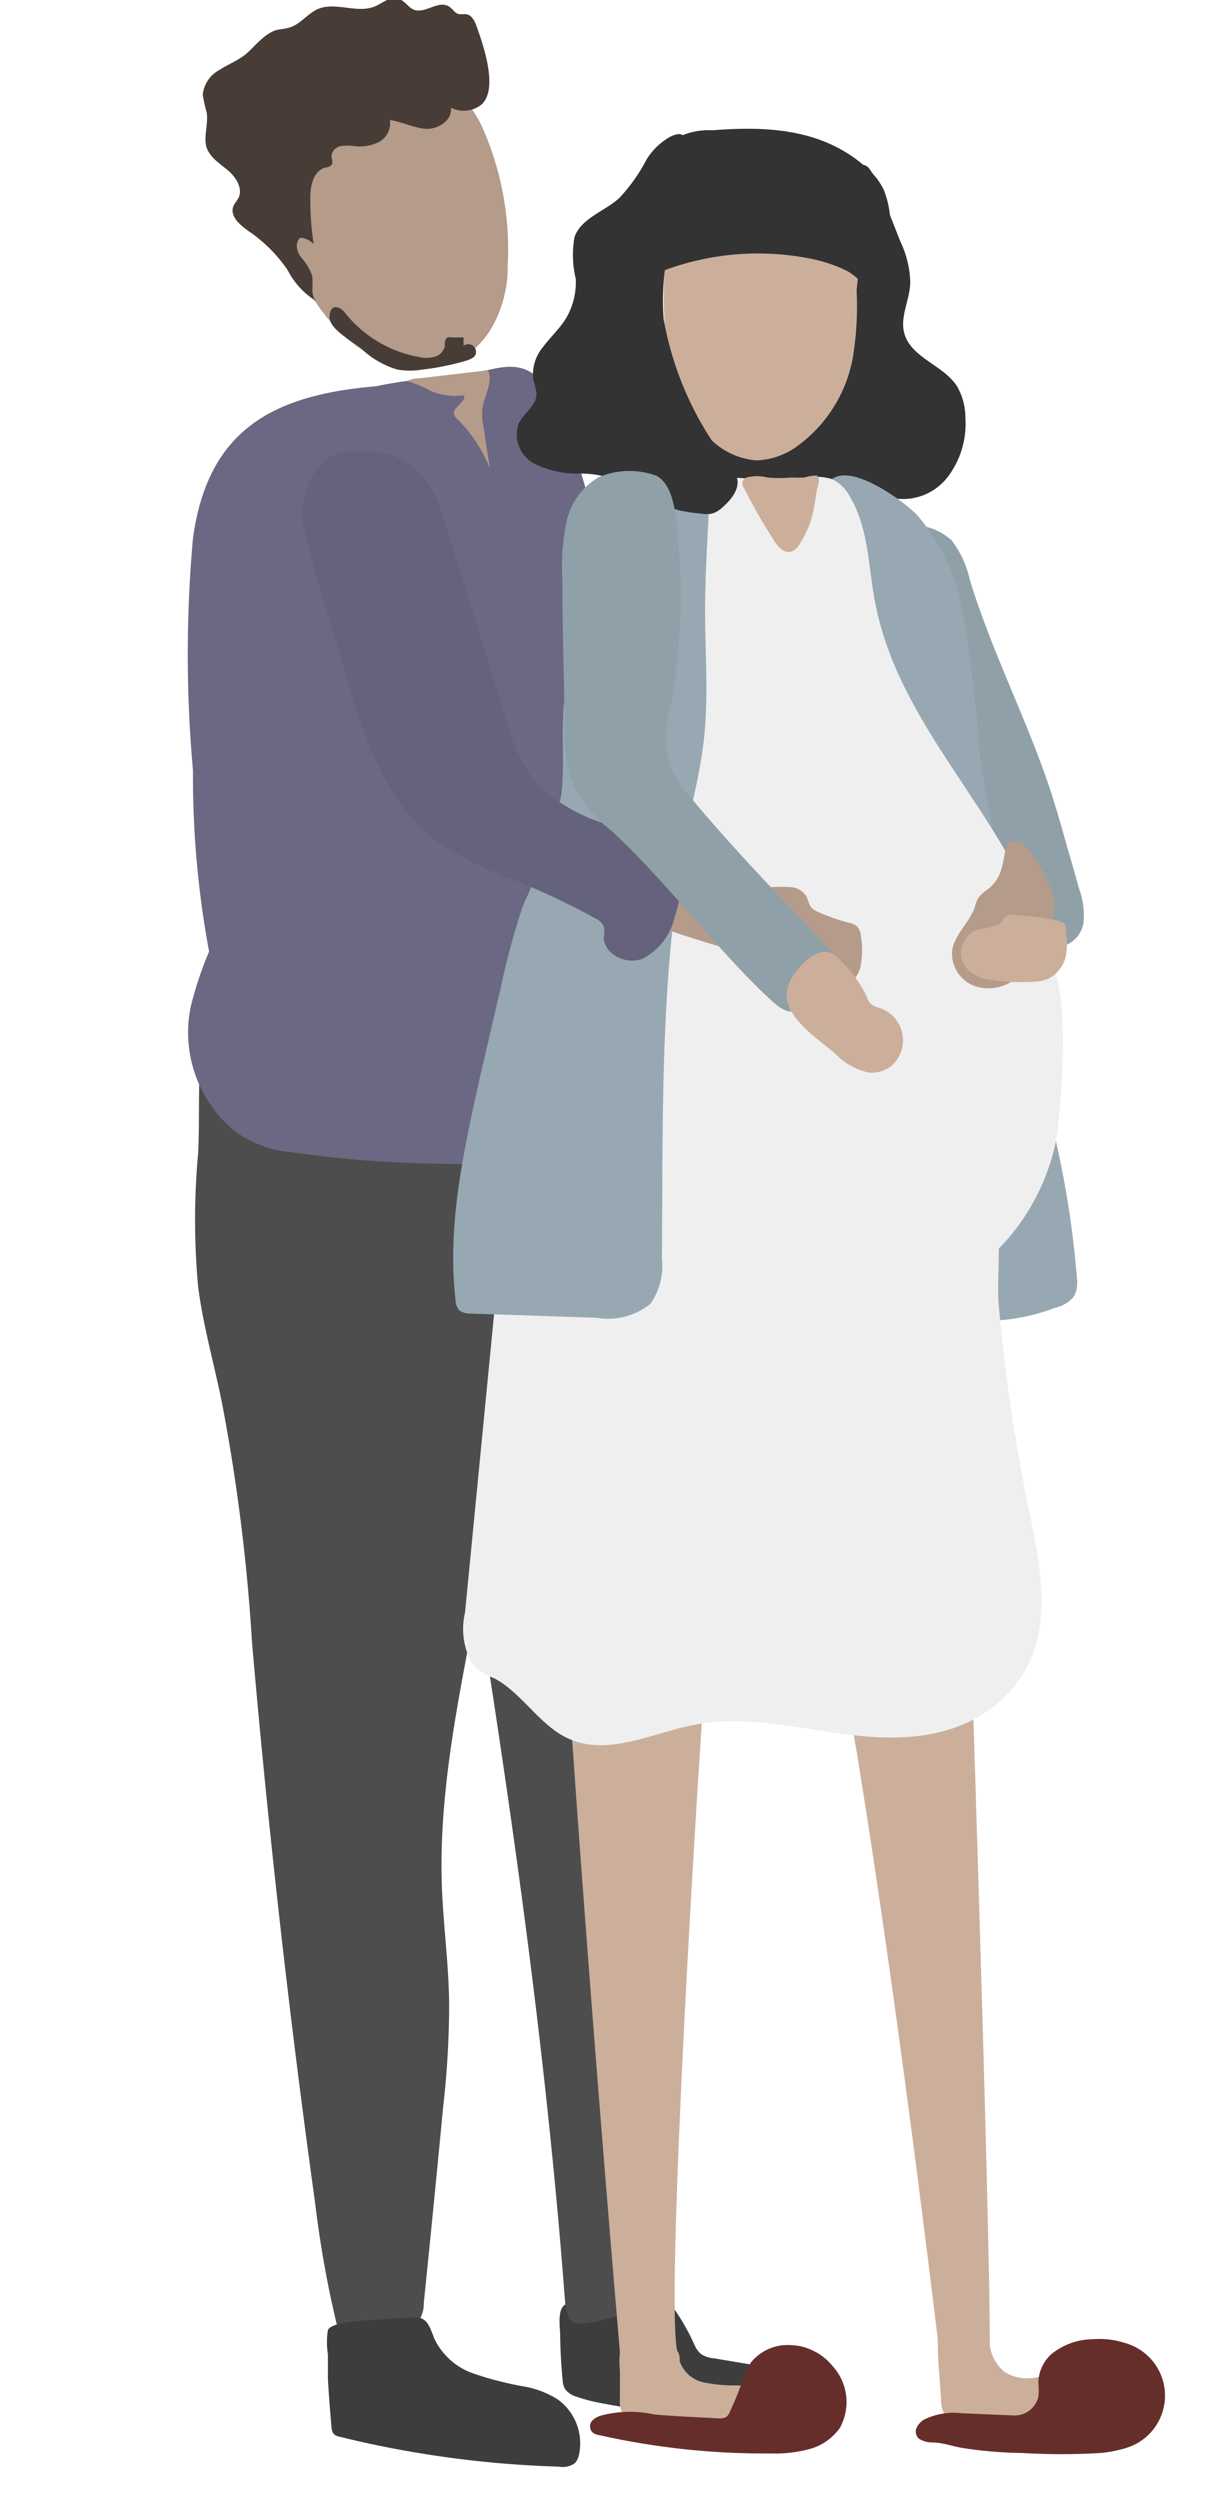 <svg xmlns="http://www.w3.org/2000/svg" xmlns:xlink="http://www.w3.org/1999/xlink" viewBox="0 0 50.17 102.46"><defs><style>.cls-1{mask:url(#mask);filter:url(#luminosity-noclip-2);}.cls-2,.cls-5{mix-blend-mode:multiply;}.cls-2{fill:url(#linear-gradient);}.cls-3{isolation:isolate;}.cls-4{mask:url(#mask-2);}.cls-5{opacity:0.2;fill:url(#linear-gradient-2);}.cls-6{fill:#3d3d3d;}.cls-7{fill:#4d4d4d;}.cls-8{fill:#ccaf9b;}.cls-9{fill:#8fa0a8;}.cls-10{fill:#6b6883;}.cls-11{fill:#333;}.cls-12{fill:#97a8b2;}.cls-13{fill:#efefef;}.cls-14{fill:#b59b8a;}.cls-15{fill:#473d36;}.cls-16{fill:#65627d;}.cls-17{fill:#662e2a;}.cls-18{filter:url(#luminosity-noclip);}</style><filter id="luminosity-noclip" x="0" y="-8439.12" width="50.17" height="32766" filterUnits="userSpaceOnUse" color-interpolation-filters="sRGB"><feFlood flood-color="#fff" result="bg"/><feBlend in="SourceGraphic" in2="bg"/></filter><mask id="mask" x="0" y="-8439.12" width="50.17" height="32766" maskUnits="userSpaceOnUse"><g class="cls-18"/></mask><linearGradient id="linear-gradient" x1="923.66" y1="2074.62" x2="973.84" y2="2074.62" gradientTransform="translate(990.22 2167.24) rotate(179.55)" gradientUnits="userSpaceOnUse"><stop offset="0" stop-color="#fff"/><stop offset="1"/></linearGradient><filter id="luminosity-noclip-2" x="0" y="97.92" width="50.17" height="4.54" filterUnits="userSpaceOnUse" color-interpolation-filters="sRGB"><feFlood flood-color="#fff" result="bg"/><feBlend in="SourceGraphic" in2="bg"/></filter><mask id="mask-2" x="0" y="97.92" width="50.17" height="4.54" maskUnits="userSpaceOnUse"><g class="cls-1"><path class="cls-2" d="M1.64,100a2.93,2.93,0,0,0-1.21.53,1.05,1.05,0,0,0-.36,1.18C2.33,103.37,32,101.91,48,101c1.09-.07,2.86-.86,2-2.26-.55-.87-2.09-.69-3-.66-3.58.12-7.13.22-10.71.16-7.45-.13-14.91-.59-22.35-.12A64.38,64.38,0,0,0,1.64,100Z"/></g></mask><linearGradient id="linear-gradient-2" x1="923.66" y1="2074.62" x2="973.84" y2="2074.62" gradientTransform="translate(990.22 2167.24) rotate(179.55)" gradientUnits="userSpaceOnUse"><stop offset="0"/><stop offset="1"/></linearGradient></defs><title>nurturing_mum</title><g class="cls-3"><g id="Layer_2" data-name="Layer 2"><g id="Object"><g class="cls-4"><path class="cls-5" d="M1.64,100a2.93,2.93,0,0,0-1.21.53,1.05,1.05,0,0,0-.36,1.18C2.33,103.37,32,101.91,48,101c1.09-.07,2.86-.86,2-2.26-.55-.87-2.09-.69-3-.66-3.58.12-7.13.22-10.71.16-7.45-.13-14.91-.59-22.35-.12A64.38,64.38,0,0,0,1.64,100Z"/></g><path class="cls-6" d="M26.73,94.05a1,1,0,0,1,.34,0,.74.74,0,0,1,.3.23,8.89,8.89,0,0,1,1.11,1.86,1,1,0,0,0,.26.35,1.18,1.18,0,0,0,.52.17l3.34.56a.61.61,0,0,1,.41.17.64.64,0,0,1,.1.43v.82a.42.42,0,0,1,0,.25.44.44,0,0,1-.34.13,32,32,0,0,1-8.06-.51,7.08,7.08,0,0,1-1.12-.29.89.89,0,0,1-.43-.3.87.87,0,0,1-.1-.39c-.06-.6-.09-1.2-.1-1.8,0-.34-.13-1.05.2-1.27a4.69,4.69,0,0,1,1.73-.28C25.46,94.13,26.09,94.08,26.73,94.05Z"/><path class="cls-7" d="M28.09,47.79q-.12,23.43-2,46.81a7.15,7.15,0,0,1-2,.61,1,1,0,0,1-.53,0c-.31-.15-.37-.55-.4-.89C21.93,78.06,19,62,16.35,46a2.76,2.76,0,0,1,0-1.4,2.46,2.46,0,0,1,1.25-1.19,12.43,12.43,0,0,1,7.74-1.29c1,.17,2.35.27,2.69,1.31S28.1,46.54,28.09,47.79Z"/><path class="cls-7" d="M8.12,47.28a30.05,30.05,0,0,0,0,5.45c.21,1.65.68,3.25,1,4.88a77.12,77.12,0,0,1,1.21,9.71q1,11.54,2.59,23a43.63,43.63,0,0,0,1,5.43l2.4-.28a1.23,1.23,0,0,0,.79-.28,1.21,1.21,0,0,0,.26-.79q.41-4,.79-8a37.8,37.8,0,0,0,.25-4.12c0-1.67-.24-3.33-.3-5-.14-4.27.87-8.49,1.64-12.7a111.13,111.13,0,0,0,1.74-17.36,3.89,3.89,0,0,0-.26-1.83,3.44,3.44,0,0,0-1.82-1.48,13.18,13.18,0,0,0-4.94-1.16c-.9,0-1.8,0-2.7-.07s-1.82-.65-2.64-.7c-1.16-.07-.88.73-.94,1.8S8.18,46.12,8.12,47.28Z"/><path class="cls-8" d="M44.81,97.45a.94.94,0,0,0-.4-.13,4.41,4.41,0,0,0-1,0c-.39,0-.77.13-1.16.15a1.66,1.66,0,0,1-1.11-.28,1.74,1.74,0,0,1-.57-1.06.75.75,0,0,0,0-.16c0-6.91-1.44-49-1.44-49-.74-4.86-2.23-3.74-9.6-4.18s-7.17,4.46-7.17,4.46C22,57,25.41,96.41,25.41,96.41h0a3.88,3.88,0,0,0,0,.77c0,.36,0,.72,0,1.08a1.47,1.47,0,0,0,.23.93,1.4,1.4,0,0,0,.65.34,15.37,15.37,0,0,0,4.54.38.77.77,0,0,0,.88-.87c0-.33.07-.73-.19-1a1,1,0,0,0-.44-.17,8.39,8.39,0,0,0-.86-.1,6.2,6.2,0,0,1-1.36-.12,1.33,1.33,0,0,1-1-.87c0-.14,0-.29-.1-.42h0c-.62-2.54,1.65-37.62,2-37.77a8.24,8.24,0,0,1,2.26.31c2.22,2,6.08,34.17,6.42,37a.81.81,0,0,0,0,.16c0,.76.09,1.51.13,2.27a1.29,1.29,0,0,0,.2.73,1.27,1.27,0,0,0,.87.35,30.56,30.56,0,0,0,4.06,0,1.33,1.33,0,0,0,.88-.25,1.31,1.31,0,0,0,.28-.55,2.29,2.29,0,0,0,.14-.68A.72.72,0,0,0,44.81,97.45Z"/><path class="cls-9" d="M39,22.14a4.08,4.08,0,0,1,.75,1.62c.9,2.95,2.33,5.7,3.3,8.62.24.74.46,1.5.67,2.26.17.58.34,1.17.5,1.75a3.34,3.34,0,0,1,.2,1.36,1.18,1.18,0,0,1-.77,1,1.19,1.19,0,0,1-1.07-.32,3.55,3.55,0,0,1-.67-1c-.21-.39-.43-.78-.64-1.18a18.65,18.65,0,0,1-1.48-3.17c-.76-2.4-.49-5-1.15-7.45a19.68,19.68,0,0,0-.67-2c-.15-.4-.82-1.52-.53-1.91S38.66,21.82,39,22.14Z"/><path class="cls-10" d="M27.84,35.53Q26,29.14,24.58,22.63a24,24,0,0,0-2-6.42c-1.09-2-2.44-.87-4.07-.75a18.1,18.1,0,0,0-3.09.37c-4.11.35-6.89,1.69-7.51,6.23a53.1,53.1,0,0,0,0,9.52A39.05,39.05,0,0,0,8.57,39a14.84,14.84,0,0,0-.75,2.25,5.23,5.23,0,0,0,1.79,5.1,4.51,4.51,0,0,0,2.29.87A47.43,47.43,0,0,0,26.8,47a2.61,2.61,0,0,0,1.25-.55,3,3,0,0,0,.76-1.47C29.63,41.86,28.7,38.58,27.84,35.53Z"/><path class="cls-11" d="M36.91,9.91a4.12,4.12,0,0,1,.4,1.64c0,.72-.44,1.43-.24,2.12.28,1,1.59,1.29,2.15,2.15a2.57,2.57,0,0,1,.35,1.31,3.6,3.6,0,0,1-.74,2.44,2.32,2.32,0,0,1-2.32.83,2.28,2.28,0,0,0-.57-.15c-.72,0-1.12.84-1.78,1.14s-1.62-.16-2.43-.4a3.69,3.69,0,0,0-2,0,.6.6,0,0,1-.54,0,.5.5,0,0,1-.14-.27,8.16,8.16,0,0,1-.6-3.66c.11-.75.42-1.47.47-2.23a5.59,5.59,0,0,1,.05-1,2.84,2.84,0,0,1,.63-1.2c1-1.21,2.21-2.22,2.85-3.63a4.54,4.54,0,0,1,.74-1.37A2.38,2.38,0,0,1,34.39,7c.29-.06.8-.32,1.08-.22s.59,1,.73,1.34C36.44,8.71,36.67,9.31,36.91,9.91Z"/><path class="cls-12" d="M37.6,21.12a8.05,8.05,0,0,1,1.77,3.58,46,46,0,0,1,.74,5.76c.21,1.81.58,3.61.94,5.4q1.11,5.4,2.21,10.82a39.26,39.26,0,0,1,.88,5.7,1.25,1.25,0,0,1-.11.74,1.35,1.35,0,0,1-.77.48,8.29,8.29,0,0,1-2.23.51,2.78,2.78,0,0,1-2.11-.74,4.13,4.13,0,0,1-.86-2.1L36.38,43c-.5-2.42-1-4.85-1.26-7.3-.41-3.74-.28-7.53-.7-11.27-.09-.79-1-4.16-.39-4.73C34.84,18.9,37.07,20.56,37.6,21.12Z"/><path class="cls-8" d="M31,18.87a3,3,0,0,1-2-1c-1.95-2-1.9-5.09-1.7-7.84a1.61,1.61,0,0,1,.21-.84,1.66,1.66,0,0,1,1.23-.52c1.95,0,3.87.09,5.84.18A.83.83,0,0,1,35,9a.72.72,0,0,1,.22.46,15.32,15.32,0,0,1-.11,2.43A12.93,12.93,0,0,1,35,14.37a5.75,5.75,0,0,1-2.44,4A3,3,0,0,1,31,18.87Z"/><path class="cls-11" d="M33.31,10.62a11,11,0,0,0-7.63,1.18l.53-3.57a5.61,5.61,0,0,1,.37-1.49,2.87,2.87,0,0,1,2.63-1.4c2.16-.17,4.48-.09,6.28,1.51a2.81,2.81,0,0,1,.73.92A3.84,3.84,0,0,1,36.49,9c.07.67.24,3.44-.6,3-.4-.2-.76-.68-1.18-.9A6,6,0,0,0,33.31,10.62Z"/><path class="cls-13" d="M43.55,41.73a12,12,0,0,0-1-4.09c-1.77-4.65-5.73-8-6.68-12.95-.28-1.44-.26-3-1-4.27a1.64,1.64,0,0,0-.79-.79A2.4,2.4,0,0,0,33,19.58a17.83,17.83,0,0,1-2.83,0,18.76,18.76,0,0,0-2.63-.34c-1.31.12-1.92,1.45-2.25,2.52-1.68,5.48-1.54,11.32-2.91,16.88-.54,2.18-1.3,4.31-1.77,6.51a13.67,13.67,0,0,0-.09,6l-.21,2.11L19.06,66.1a2.9,2.9,0,0,0,.33,2.15,2.64,2.64,0,0,0,.87.54c1.06.55,1.79,1.8,2.84,2.37,1.67.92,3.57-.12,5.38-.47,2.09-.4,4.21.15,6.32.41s4.37.18,6.12-1.31a4.86,4.86,0,0,0,1.39-1.94c.74-1.88.25-4.1-.17-6.12a74.81,74.81,0,0,1-1.2-8.21c-.06-.63,0-1.47,0-2.34a8.93,8.93,0,0,0,2.36-4.5A30.38,30.38,0,0,0,43.55,41.73Z"/><path class="cls-12" d="M28.9,25c0,1.6.12,3.2,0,4.79s-.5,2.91-.77,4.36c-1.09,5.72-.95,11.6-1,17.43a2.72,2.72,0,0,1-.47,1.86,2.76,2.76,0,0,1-2.21.57l-5.14-.17a.77.77,0,0,1-.48-.13.65.65,0,0,1-.16-.45c-.35-3.05.34-6.11,1-9.1.29-1.23.57-2.47.86-3.7a31.43,31.43,0,0,1,.9-3.33A23.63,23.63,0,0,0,23,32.63c.16-1.24,0-2.49.11-3.73.25-2.34,1.61-4.48,1.67-6.83a4.76,4.76,0,0,1,.19-1.81A2.33,2.33,0,0,1,26.79,19a3.87,3.87,0,0,1,2.09.15c.44.37.22,1,.18,1.6C29,22.17,28.9,23.58,28.9,25Z"/><path class="cls-14" d="M20.08,13.56a5,5,0,0,0,.73-2.67,12.32,12.32,0,0,0-1.08-5.76c-1-2-3.5-4-5.93-3.31-2.84.76-2.47,4.46-2.15,6.91a8,8,0,0,0,2.58,5.16C16.49,15.76,18.9,15.38,20.08,13.56Z"/><path class="cls-11" d="M26.5,6.54a7.06,7.06,0,0,1-1.12,1.58c-.61.55-1.55.82-1.83,1.59a4.17,4.17,0,0,0,.05,1.72,2.91,2.91,0,0,1-.42,1.65c-.26.41-.63.75-.92,1.14a1.75,1.75,0,0,0-.4,1.36,2.77,2.77,0,0,1,.13.57c0,.48-.54.79-.74,1.23A1.36,1.36,0,0,0,21.89,19a3.93,3.93,0,0,0,1.83.41,4.09,4.09,0,0,1,1.84.4c.23.14.43.32.66.47a5.89,5.89,0,0,0,2.51.77,1.19,1.19,0,0,0,.46,0,1.13,1.13,0,0,0,.43-.26c.35-.31.71-.75.59-1.2a1.31,1.31,0,0,0-.24-.45,13.27,13.27,0,0,1-2.77-6.08,10.4,10.4,0,0,1,.46-3.87,7.71,7.71,0,0,0,.53-3c-.06-.55-.13-.87-.71-.59A2.68,2.68,0,0,0,26.5,6.54Z"/><path class="cls-15" d="M19.73,4.29a1.16,1.16,0,0,1-1.25.12c.08.51-.52.89-1,.87s-1-.29-1.5-.36a.87.87,0,0,1-.45.9,1.73,1.73,0,0,1-1,.17,1.82,1.82,0,0,0-.57,0,.46.46,0,0,0-.37.38c0,.13.07.28,0,.39a.41.41,0,0,1-.26.11c-.51.14-.63.81-.61,1.34A11,11,0,0,0,12.86,10a.92.92,0,0,0-.54-.26c-.23.17-.18.54,0,.78a2.56,2.56,0,0,1,.46.73c.1.37-.1.87.21,1.11a3.19,3.19,0,0,1-1.2-1.29,6.05,6.05,0,0,0-1.62-1.61c-.33-.24-.75-.58-.61-1,.05-.12.15-.22.21-.34.2-.38-.09-.85-.42-1.13s-.74-.53-.88-.94.08-1,0-1.45a5.77,5.77,0,0,1-.16-.72,1.3,1.3,0,0,1,.66-1c.35-.23.75-.38,1.08-.64s.74-.83,1.25-1c.18-.05.38-.05.56-.11.45-.13.74-.57,1.17-.76.73-.31,1.61.2,2.34-.11.31-.13.61-.41.93-.32s.41.36.67.46c.47.17,1-.41,1.44-.13.16.1.26.32.45.31a1.55,1.55,0,0,0,.21,0c.22,0,.36.22.44.43C19.78,1.76,20.46,3.64,19.73,4.29Z"/><path class="cls-14" d="M30.07,36.05a5.08,5.08,0,0,0,1.53.31,7.3,7.3,0,0,1,.81,0,.82.82,0,0,1,.66.41,2.78,2.78,0,0,0,.16.4.81.81,0,0,0,.31.21,7.72,7.72,0,0,0,1.25.44.71.71,0,0,1,.35.16.73.73,0,0,1,.15.41,3.45,3.45,0,0,1,0,1.11,1.21,1.21,0,0,1-.59.9c-.54.27-1.18,0-1.72-.31-1.95-1-4.12-1.37-6.13-2.18-.72-.29-1.42-.63-2.12-1L22,35.6a1.08,1.08,0,0,1-.42-.3.83.83,0,0,1-.15-.44c0-.52.27-1.66.91-1.77.33-.06.86.33,1.16.47l1.3.56C26.5,34.84,28.27,35.49,30.07,36.05Z"/><path class="cls-16" d="M14.49,18.54a3.05,3.05,0,0,1,3,1.17,6.08,6.08,0,0,1,.76,1.75q1.25,4,2.51,8.07A7.15,7.15,0,0,0,22,32.13,7.19,7.19,0,0,0,25.81,34l.34-.69c.8.1,1.76.34,2,1.11a2,2,0,0,1,0,.87,14.1,14.1,0,0,1-.5,2.32,2.57,2.57,0,0,1-1.3,1.68c-.67.28-1.63-.18-1.6-.91a1.13,1.13,0,0,0,0-.41.72.72,0,0,0-.37-.34,29.93,29.93,0,0,0-3.08-1.47,15.73,15.73,0,0,1-3.3-1.6c-2.25-1.63-3.15-4.51-3.9-7.18-.56-1.95-1.26-3.92-1.67-5.9C12.18,20.45,13,18.28,14.49,18.54Z"/><path class="cls-14" d="M17.6,16a2.56,2.56,0,0,0,1.42.2c.09.3-.49.49-.41.79a.47.47,0,0,0,.16.21,5.91,5.91,0,0,1,1.31,2c-.09-.57-.18-1.14-.26-1.71a2.54,2.54,0,0,1-.05-.73c.06-.48.39-1,.28-1.43A.21.21,0,0,0,20,15.2a.33.33,0,0,0-.2,0l-2.65.31a1,1,0,0,0-.47.11A4.21,4.21,0,0,1,17.6,16Z"/><path class="cls-9" d="M24.54,19.56a2.78,2.78,0,0,0-1.32,1.83,9.08,9.08,0,0,0-.17,2.39c0,2,.07,4,.1,6a6,6,0,0,0,.39,2.5A5.59,5.59,0,0,0,25,34c2.08,1.85,4.62,5.22,6.69,7.07.25.22.56.46.88.37a1.08,1.08,0,0,0,.45-.38c.29-.34,1.11-1.38,1.39-1.72-1.81-1.92-4.54-4.73-6.21-6.79a4.15,4.15,0,0,1-.75-1.18,5,5,0,0,1,.06-2.51,25.51,25.51,0,0,0,.23-7.35c-.08-.69-.2-1.64-.81-2A3.2,3.2,0,0,0,24.54,19.56Z"/><path class="cls-8" d="M34.26,39.19a5.33,5.33,0,0,1,1.27,1.66.77.77,0,0,0,.14.27.93.93,0,0,0,.41.2,1.51,1.51,0,0,1,.59.4,1.4,1.4,0,0,1-.17,2,1.32,1.32,0,0,1-.9.24,2.66,2.66,0,0,1-1.35-.76c-.69-.6-2.08-1.47-2-2.5C32.24,40,33.56,38.49,34.26,39.19Z"/><path class="cls-14" d="M43.12,36.6a5.54,5.54,0,0,0-.6-1.28,2.15,2.15,0,0,0-.48-.64.75.75,0,0,0-.75-.17l-.06.26h0c-.17.77-.16,1.23-.78,1.71a1.3,1.3,0,0,0-.36.34,1.58,1.58,0,0,0-.13.34c-.2.64-.82,1.11-.93,1.78a1.42,1.42,0,0,0,1.11,1.53A1.83,1.83,0,0,0,42,39.73a10.64,10.64,0,0,0,.55-.92,5.06,5.06,0,0,0,.55-.84A2,2,0,0,0,43.12,36.6Z"/><path class="cls-8" d="M41.73,37.51a.66.66,0,0,0-.58.12c-.06.07-.09.16-.15.23s-.5.17-.77.21a1,1,0,0,0-.8.7,1,1,0,0,0,.26,1,1.83,1.83,0,0,0,1.06.41,8.33,8.33,0,0,0,1.58.06,1.78,1.78,0,0,0,.61-.11,1.39,1.39,0,0,0,.76-1,3.25,3.25,0,0,0,0-.88c0-.32,0-.42-.29-.5A11.14,11.14,0,0,0,41.73,37.51Z"/><path class="cls-8" d="M33.26,21.26a4,4,0,0,1-.46,1,.76.76,0,0,1-.31.33.45.45,0,0,1-.48-.09,1.7,1.7,0,0,1-.35-.45A23.05,23.05,0,0,1,30.49,20a.36.36,0,0,1-.06-.24.27.27,0,0,1,.18-.19,1.7,1.7,0,0,1,.84,0,5.21,5.21,0,0,0,1,0,4.73,4.73,0,0,0,.52,0,2.09,2.09,0,0,1,.49-.08c.24.08,0,.52,0,.75A9.51,9.51,0,0,1,33.26,21.26Z"/><path class="cls-17" d="M24.66,99a.84.84,0,0,0-.4.23.36.36,0,0,0,0,.44.5.5,0,0,0,.31.14,30.85,30.85,0,0,0,7,.75,5.52,5.52,0,0,0,1.57-.17,2.25,2.25,0,0,0,1.28-.87,2.19,2.19,0,0,0-.3-2.55,2.25,2.25,0,0,0-.81-.63,2.13,2.13,0,0,0-.89-.22,1.93,1.93,0,0,0-1.64.71,3.15,3.15,0,0,0-.39.88c-.14.38-.29.75-.46,1.11a.53.53,0,0,1-.17.25.64.64,0,0,1-.34.05c-.87-.05-1.74-.08-2.61-.16A4.64,4.64,0,0,0,24.66,99Z"/><path class="cls-17" d="M39.39,98.91a2.71,2.71,0,0,0-1.53.27.78.78,0,0,0-.3.35.39.39,0,0,0,.1.42,1,1,0,0,0,.56.16c.41,0,.8.15,1.2.22a16.91,16.91,0,0,0,2.47.21,27.11,27.11,0,0,0,3.25,0,5.27,5.27,0,0,0,1-.2,2.24,2.24,0,0,0,0-4.3,3.48,3.48,0,0,0-1.4-.16,2.7,2.7,0,0,0-1.67.63,1.63,1.63,0,0,0-.51,1.14,2.91,2.91,0,0,1,0,.59,1,1,0,0,1-1.05.76Z"/><path class="cls-6" d="M16.85,95a.92.92,0,0,1,.37,0c.35.11.45.53.59.87a2.77,2.77,0,0,0,1.59,1.41,13.6,13.6,0,0,0,2.11.54,3.91,3.91,0,0,1,1.33.51,2.22,2.22,0,0,1,.89,2.29.78.78,0,0,1-.15.32.84.84,0,0,1-.68.16,42.88,42.88,0,0,1-9-1.23.42.42,0,0,1-.22-.11.48.48,0,0,1-.09-.26c-.06-.65-.11-1.31-.15-2,0-.32,0-.63,0-1a3.23,3.23,0,0,1,0-1c.16-.32,1.23-.35,1.61-.41C15.63,95.09,16.24,95,16.85,95Z"/><path class="cls-15" d="M17.16,14.63a1.39,1.39,0,0,0,.64,0,.6.6,0,0,0,.43-.43c0-.13,0-.3.11-.37a.36.36,0,0,1,.18,0H19l0,.34a.32.32,0,0,1,.51.28c0,.21-.28.3-.49.36a11.13,11.13,0,0,1-1.72.34,3.11,3.11,0,0,1-1,0,3.61,3.61,0,0,1-1.5-.87c-.36-.3-1.28-.77-1.29-1.27s.33-.52.59-.24A5,5,0,0,0,17.16,14.63Z"/></g></g></g></svg>